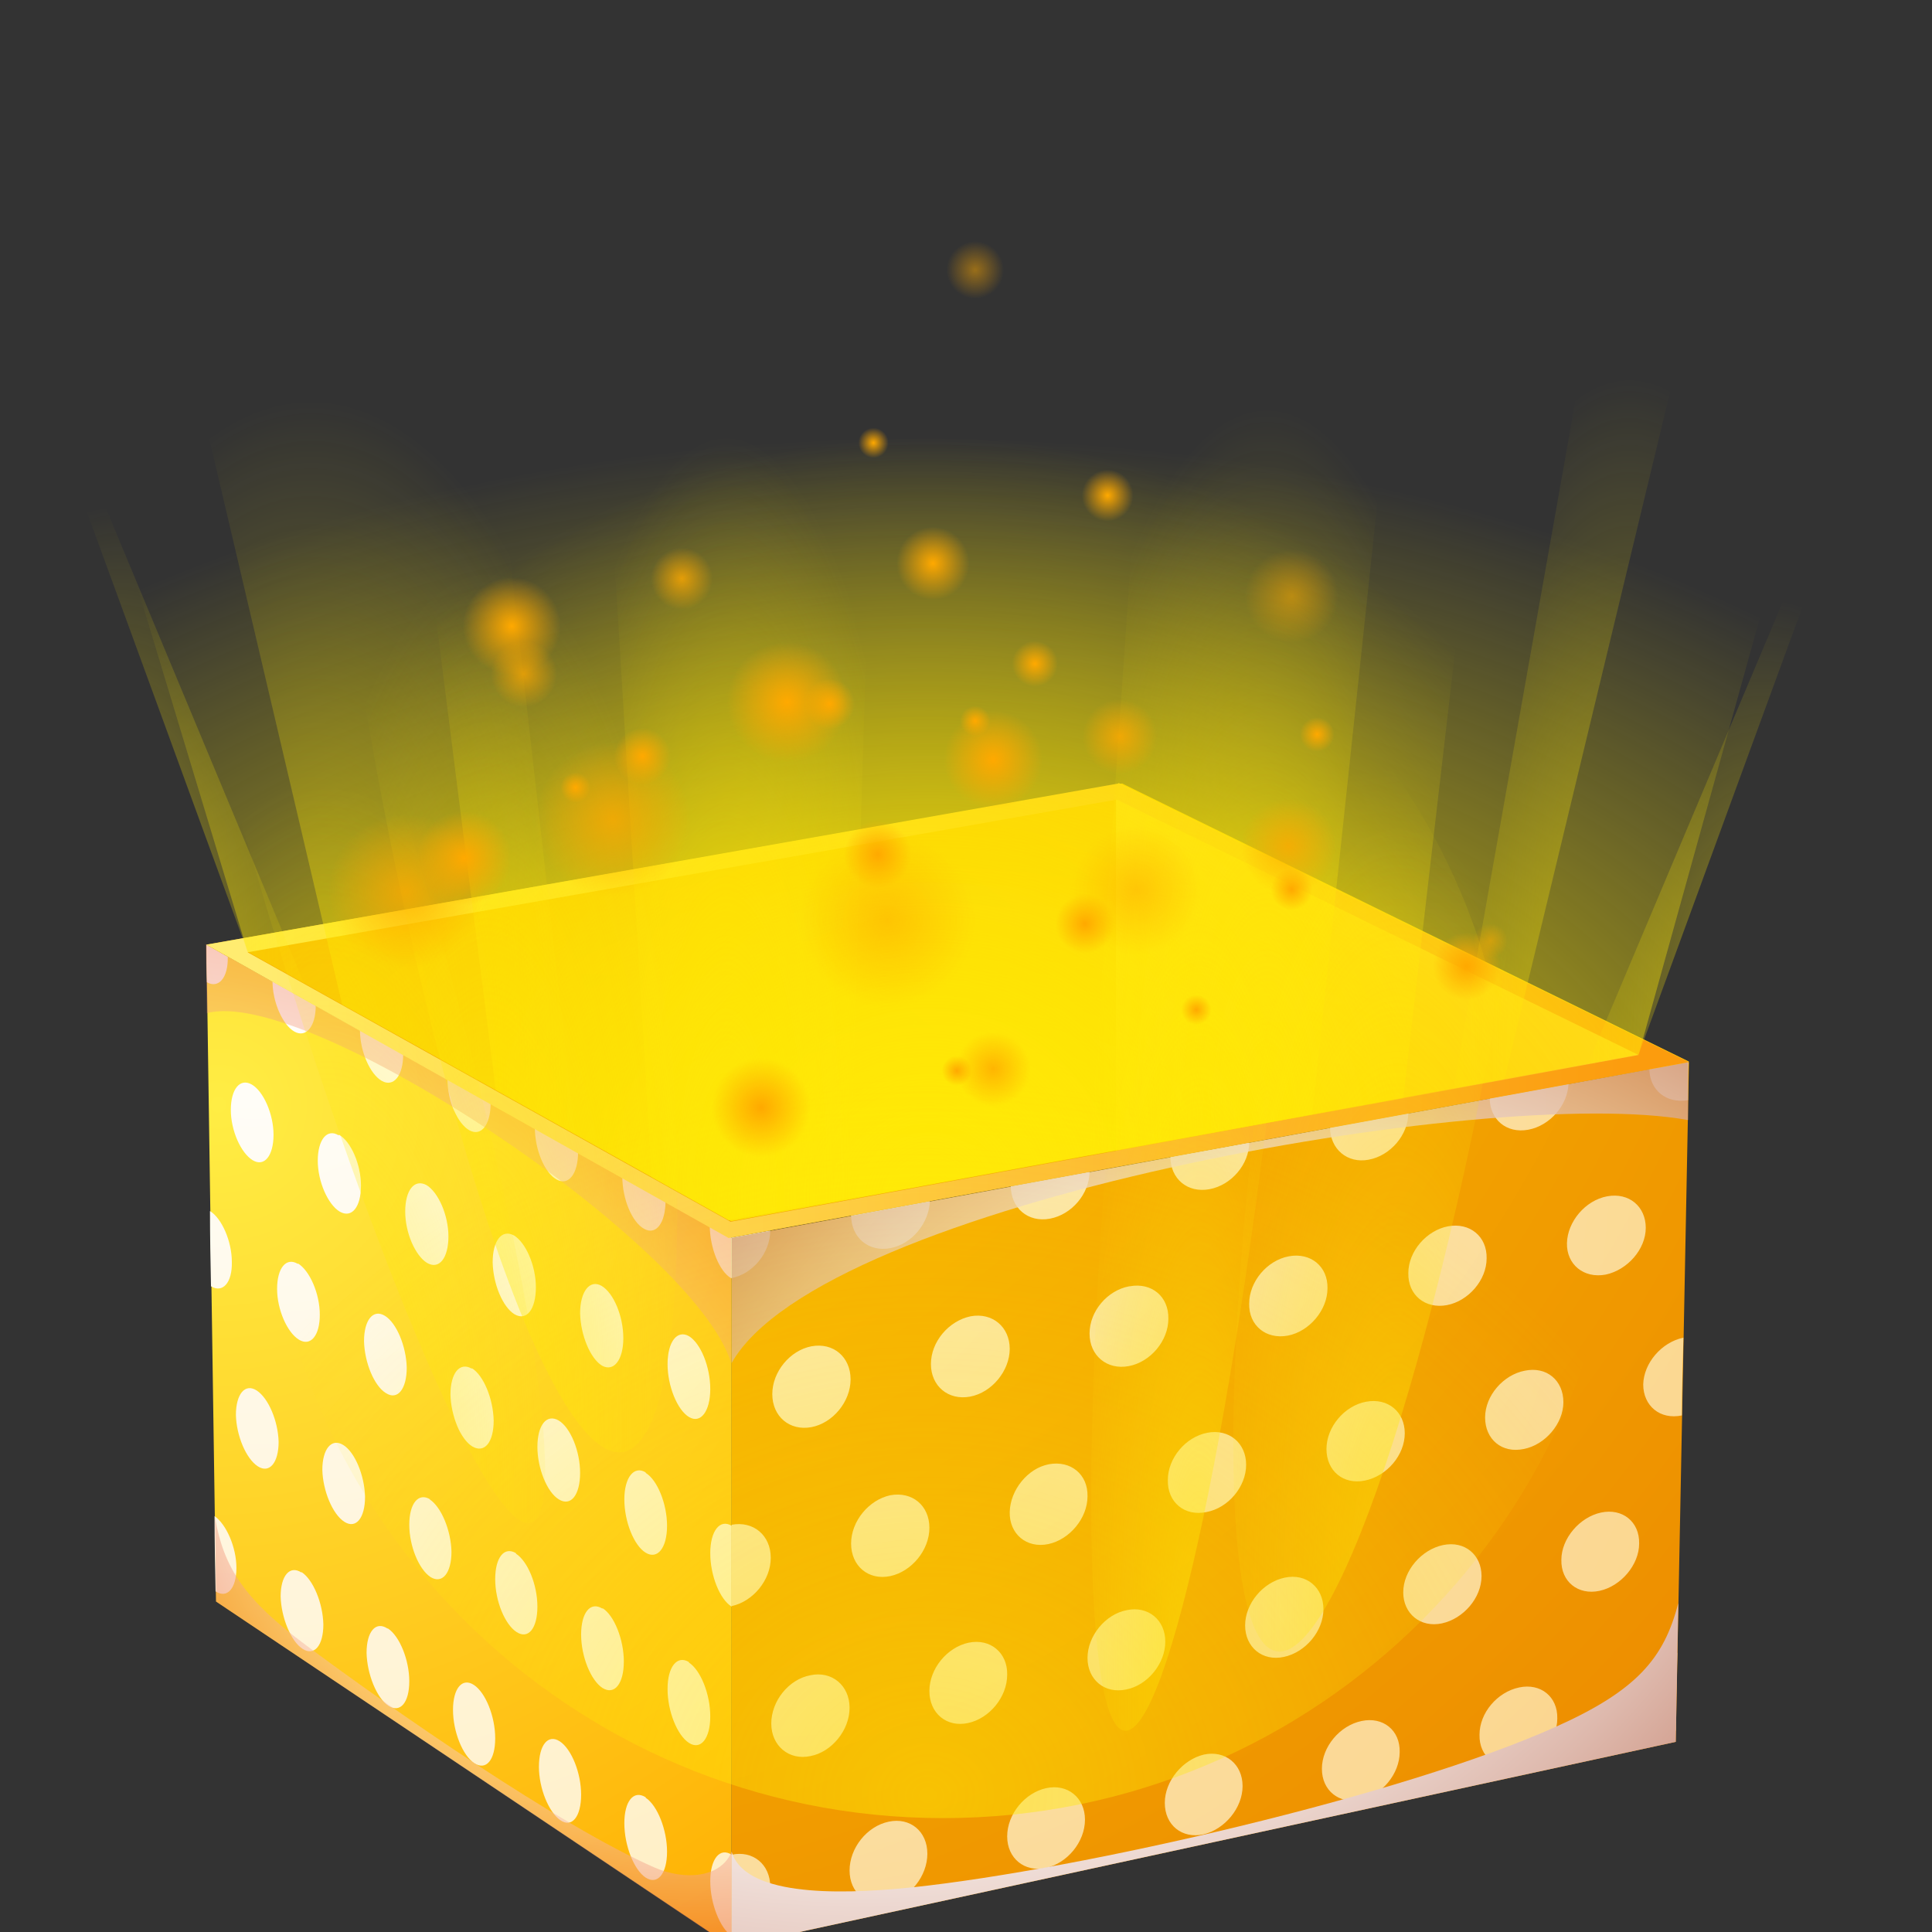 <svg width="38" height="38" viewBox="0 0 38 38" fill="none" xmlns="http://www.w3.org/2000/svg">
<rect x="0" y="0" width="38" height="38" fill="#333333" stroke="none"/>
<g clip-path="url(#clip0_432_3530)">
<g clip-path="url(#clip1_432_3530)">
<g opacity="0.5">
<path d="M27.212 29.925C31.356 24.418 30.25 16.593 24.743 12.449C19.235 8.305 11.411 9.41 7.267 14.918C3.123 20.425 4.228 28.249 9.736 32.394C15.243 36.538 23.067 35.433 27.212 29.925Z" fill="url(#paint0_radial_432_3530)" style="mix-blend-mode:screen"/>
</g>
<path fill-rule="evenodd" clip-rule="evenodd" d="M14.39 38.29V24.35L4.06 18.58L4.25 31.5L14.39 38.29Z" fill="url(#paint1_radial_432_3530)"/>
<path fill-rule="evenodd" clip-rule="evenodd" d="M14.39 24.35V38.29L32.96 34.26L33.22 20.89L14.39 24.35Z" fill="url(#paint2_radial_432_3530)"/>
<path fill-rule="evenodd" clip-rule="evenodd" d="M4.95 21.33C5.18 21.46 5.38 21.91 5.38 22.32C5.38 22.73 5.2 22.96 4.97 22.82C4.74 22.68 4.54 22.24 4.54 21.83C4.54 21.42 4.72 21.2 4.95 21.33ZM6.67 22.32C6.9 22.45 7.1 22.9 7.1 23.32C7.1 23.74 6.92 23.97 6.68 23.83C6.45 23.69 6.25 23.24 6.25 22.83C6.25 22.42 6.43 22.19 6.66 22.33L6.67 22.32ZM8.39 23.31C8.62 23.45 8.82 23.9 8.82 24.32C8.82 24.74 8.64 24.98 8.4 24.84C8.17 24.7 7.97 24.25 7.97 23.83C7.97 23.41 8.15 23.18 8.39 23.31ZM10.11 24.3C10.34 24.44 10.54 24.89 10.54 25.32C10.54 25.75 10.36 25.99 10.12 25.85C9.89 25.71 9.7 25.26 9.69 24.83C9.69 24.4 9.87 24.17 10.11 24.3ZM11.83 25.29C12.07 25.43 12.26 25.89 12.26 26.32C12.26 26.75 12.07 26.99 11.84 26.86C11.61 26.72 11.42 26.26 11.41 25.83C11.41 25.4 11.6 25.16 11.83 25.29ZM13.55 26.28C13.78 26.42 13.97 26.88 13.97 27.32C13.97 27.76 13.78 28.01 13.55 27.87C13.32 27.73 13.13 27.26 13.13 26.83C13.13 26.39 13.32 26.15 13.55 26.28ZM5.86 24.85C6.09 24.99 6.29 25.44 6.29 25.86C6.29 26.27 6.11 26.49 5.88 26.35C5.65 26.21 5.45 25.76 5.45 25.35C5.45 24.94 5.63 24.72 5.86 24.86V24.85ZM7.57 25.88C7.8 26.02 7.99 26.48 8 26.9C8 27.32 7.82 27.55 7.59 27.4C7.36 27.26 7.17 26.8 7.16 26.38C7.16 25.96 7.34 25.74 7.57 25.88ZM9.28 26.91C9.51 27.05 9.7 27.51 9.71 27.94C9.71 28.37 9.53 28.59 9.29 28.45C9.06 28.31 8.87 27.85 8.86 27.43C8.86 27.01 9.04 26.78 9.28 26.92V26.91ZM10.99 27.94C11.22 28.08 11.41 28.54 11.41 28.97C11.41 29.4 11.23 29.64 10.99 29.49C10.76 29.35 10.57 28.88 10.57 28.46C10.57 28.03 10.75 27.8 10.99 27.94ZM12.7 28.97C12.93 29.11 13.12 29.58 13.12 30.01C13.12 30.45 12.93 30.68 12.7 30.54C12.47 30.4 12.28 29.93 12.28 29.49C12.28 29.06 12.47 28.82 12.7 28.96V28.97ZM5.05 27.35C5.28 27.5 5.47 27.95 5.48 28.36C5.48 28.77 5.3 28.99 5.07 28.84C4.84 28.69 4.65 28.24 4.64 27.83C4.64 27.42 4.82 27.2 5.05 27.35ZM6.75 28.42C6.98 28.56 7.17 29.02 7.18 29.44C7.18 29.86 7 30.08 6.77 29.93C6.54 29.78 6.35 29.32 6.34 28.91C6.34 28.5 6.52 28.28 6.75 28.42ZM8.45 29.49C8.68 29.64 8.87 30.1 8.88 30.52C8.88 30.94 8.7 31.16 8.47 31.02C8.24 30.87 8.05 30.41 8.05 29.99C8.05 29.57 8.23 29.35 8.46 29.49H8.45ZM10.15 30.56C10.38 30.71 10.57 31.17 10.57 31.6C10.57 32.03 10.39 32.25 10.16 32.1C9.93 31.95 9.74 31.49 9.74 31.06C9.74 30.63 9.92 30.41 10.15 30.55V30.56ZM11.85 31.63C12.08 31.77 12.27 32.25 12.27 32.68C12.27 33.11 12.09 33.35 11.85 33.2C11.62 33.05 11.43 32.58 11.43 32.15C11.43 31.72 11.61 31.49 11.85 31.64V31.63ZM13.55 32.7C13.78 32.85 13.97 33.32 13.97 33.76C13.97 34.2 13.78 34.43 13.55 34.28C13.32 34.13 13.13 33.66 13.13 33.22C13.13 32.78 13.32 32.55 13.55 32.69V32.7ZM5.93 30.92C6.16 31.07 6.35 31.53 6.36 31.95C6.36 32.37 6.18 32.58 5.95 32.43C5.72 32.28 5.53 31.81 5.52 31.4C5.52 30.99 5.7 30.78 5.93 30.93V30.92ZM7.63 32.03C7.86 32.18 8.05 32.65 8.05 33.07C8.05 33.49 7.87 33.7 7.64 33.55C7.41 33.4 7.22 32.93 7.21 32.51C7.21 32.09 7.39 31.88 7.62 32.03H7.63ZM9.32 33.14C9.55 33.29 9.74 33.76 9.74 34.19C9.74 34.62 9.56 34.83 9.33 34.68C9.1 34.53 8.91 34.06 8.91 33.63C8.91 33.21 9.09 32.99 9.32 33.14ZM11.01 34.25C11.24 34.4 11.43 34.87 11.43 35.3C11.43 35.73 11.25 35.96 11.02 35.8C10.79 35.64 10.6 35.17 10.6 34.75C10.6 34.32 10.78 34.1 11.01 34.25ZM12.7 35.36C12.93 35.51 13.12 35.99 13.12 36.42C13.12 36.86 12.93 37.08 12.7 36.93C12.47 36.78 12.28 36.3 12.28 35.86C12.28 35.43 12.46 35.2 12.7 35.35V35.36ZM4.06 18.58C4.06 18.83 4.06 19.07 4.07 19.32C4.3 19.45 4.49 19.23 4.48 18.82C4.34 18.74 4.2 18.66 4.06 18.58ZM5.36 19.3C5.36 19.71 5.56 20.16 5.79 20.29C6.02 20.42 6.21 20.19 6.21 19.78C5.93 19.62 5.64 19.46 5.36 19.3ZM7.08 20.26C7.08 20.68 7.28 21.13 7.51 21.26C7.74 21.39 7.93 21.16 7.93 20.74C7.65 20.58 7.36 20.42 7.08 20.26ZM8.8 21.22C8.8 21.65 9 22.1 9.23 22.23C9.46 22.36 9.65 22.13 9.65 21.7C9.37 21.54 9.08 21.38 8.8 21.22ZM10.52 22.18C10.52 22.61 10.71 23.07 10.95 23.2C11.18 23.33 11.37 23.09 11.37 22.66C11.09 22.5 10.8 22.34 10.52 22.18ZM12.24 23.14C12.24 23.58 12.43 24.04 12.67 24.17C12.9 24.3 13.09 24.06 13.09 23.62C12.81 23.46 12.52 23.3 12.24 23.14ZM13.96 24.1C13.96 24.54 14.15 25.01 14.38 25.14V24.34C14.24 24.26 14.1 24.18 13.96 24.1ZM14.39 30.01C14.16 29.87 13.97 30.11 13.97 30.55C13.97 30.99 14.16 31.46 14.39 31.6C14.39 31.07 14.39 30.54 14.39 30V30.01ZM14.39 36.48C14.16 36.33 13.97 36.56 13.97 37C13.97 37.44 14.16 37.92 14.39 38.08C14.39 37.55 14.39 37.02 14.39 36.48ZM4.22 29.82C4.22 30.31 4.23 30.81 4.24 31.3C4.47 31.45 4.65 31.24 4.65 30.84C4.65 30.43 4.45 29.98 4.22 29.82ZM4.15 25.3C4.38 25.44 4.57 25.23 4.56 24.82C4.56 24.41 4.36 23.96 4.13 23.82C4.13 24.31 4.14 24.81 4.15 25.3Z" fill="url(#paint3_radial_432_3530)"/>
<path opacity="0.75" fill-rule="evenodd" clip-rule="evenodd" d="M15.96 26.48C16.39 26.4 16.73 26.69 16.73 27.13C16.73 27.57 16.38 27.99 15.96 28.07C15.53 28.15 15.19 27.86 15.19 27.42C15.19 26.98 15.54 26.56 15.96 26.48ZM19.09 25.89C19.52 25.81 19.86 26.1 19.86 26.53C19.86 26.96 19.51 27.39 19.08 27.47C18.65 27.55 18.31 27.26 18.31 26.83C18.31 26.39 18.66 25.98 19.09 25.89ZM22.22 25.3C22.65 25.22 22.99 25.5 22.98 25.94C22.98 26.37 22.63 26.79 22.2 26.87C21.77 26.95 21.43 26.66 21.43 26.23C21.43 25.79 21.78 25.38 22.21 25.3H22.22ZM25.35 24.71C25.78 24.63 26.12 24.91 26.11 25.34C26.11 25.77 25.75 26.19 25.33 26.27C24.9 26.35 24.56 26.07 24.57 25.64C24.57 25.21 24.92 24.79 25.35 24.71ZM28.48 24.12C28.91 24.04 29.25 24.32 29.24 24.75C29.24 25.18 28.88 25.59 28.46 25.67C28.03 25.75 27.69 25.47 27.7 25.04C27.7 24.61 28.06 24.2 28.48 24.12ZM31.61 23.53C32.04 23.45 32.37 23.73 32.37 24.15C32.37 24.57 32.01 24.98 31.58 25.07C31.15 25.15 30.81 24.87 30.82 24.45C30.83 24.03 31.18 23.61 31.61 23.53ZM17.51 29.41C17.94 29.33 18.28 29.61 18.28 30.05C18.28 30.49 17.93 30.91 17.51 31C17.08 31.09 16.74 30.8 16.74 30.36C16.74 29.92 17.09 29.5 17.51 29.41ZM20.63 28.8C21.06 28.72 21.4 29 21.39 29.43C21.39 29.86 21.04 30.28 20.62 30.37C20.19 30.46 19.85 30.17 19.86 29.74C19.87 29.31 20.21 28.88 20.63 28.8ZM23.75 28.18C24.17 28.1 24.51 28.38 24.51 28.81C24.51 29.24 24.16 29.66 23.73 29.74C23.3 29.83 22.96 29.55 22.97 29.11C22.97 28.68 23.32 28.26 23.75 28.18ZM26.87 27.57C27.3 27.49 27.63 27.77 27.63 28.19C27.63 28.62 27.28 29.03 26.85 29.12C26.42 29.21 26.09 28.93 26.09 28.5C26.09 28.07 26.44 27.65 26.87 27.57ZM29.99 26.96C30.42 26.87 30.75 27.15 30.75 27.58C30.75 28 30.39 28.42 29.97 28.5C29.54 28.59 29.21 28.31 29.21 27.88C29.21 27.45 29.57 27.04 29.99 26.96ZM15.94 32.95C16.36 32.86 16.71 33.15 16.71 33.59C16.71 34.03 16.36 34.46 15.94 34.54C15.52 34.63 15.17 34.34 15.17 33.9C15.17 33.46 15.51 33.03 15.94 32.95ZM19.05 32.31C19.48 32.22 19.82 32.51 19.81 32.94C19.81 33.38 19.46 33.8 19.04 33.89C18.62 33.98 18.28 33.7 18.28 33.26C18.28 32.82 18.63 32.4 19.05 32.31ZM22.16 31.67C22.58 31.58 22.92 31.86 22.92 32.29C22.92 32.72 22.57 33.15 22.15 33.23C21.73 33.32 21.39 33.04 21.39 32.61C21.39 32.18 21.74 31.75 22.16 31.67ZM25.27 31.03C25.69 30.94 26.03 31.22 26.03 31.65C26.03 32.08 25.68 32.5 25.25 32.59C24.83 32.68 24.49 32.4 24.49 31.97C24.49 31.54 24.84 31.12 25.27 31.03ZM28.38 30.39C28.81 30.3 29.14 30.58 29.14 31C29.14 31.43 28.78 31.84 28.36 31.93C27.94 32.02 27.6 31.74 27.6 31.32C27.6 30.89 27.96 30.48 28.38 30.39ZM31.49 29.75C31.91 29.66 32.25 29.93 32.24 30.36C32.24 30.78 31.88 31.2 31.46 31.29C31.04 31.38 30.7 31.11 30.71 30.68C30.71 30.26 31.07 29.84 31.49 29.75ZM17.48 35.83C17.9 35.74 18.24 36.02 18.24 36.46C18.24 36.9 17.9 37.33 17.47 37.42C17.05 37.51 16.71 37.23 16.71 36.79C16.71 36.35 17.05 35.92 17.48 35.83ZM20.58 35.17C21 35.08 21.34 35.36 21.34 35.79C21.34 36.23 20.99 36.65 20.57 36.74C20.15 36.83 19.81 36.55 19.81 36.12C19.81 35.68 20.16 35.26 20.58 35.17ZM23.68 34.51C24.1 34.42 24.44 34.7 24.44 35.13C24.44 35.56 24.09 35.98 23.67 36.08C23.25 36.17 22.91 35.9 22.91 35.46C22.91 35.03 23.26 34.61 23.68 34.51ZM26.78 33.85C27.2 33.76 27.54 34.03 27.53 34.46C27.53 34.89 27.18 35.31 26.76 35.4C26.34 35.49 26 35.22 26 34.79C26 34.36 26.35 33.94 26.78 33.85ZM29.88 33.19C30.3 33.1 30.64 33.37 30.63 33.8C30.63 34.22 30.28 34.64 29.85 34.73C29.43 34.82 29.09 34.55 29.1 34.12C29.1 33.69 29.45 33.28 29.88 33.19ZM14.38 24.34V25.14C14.81 25.06 15.15 24.64 15.15 24.2C14.89 24.25 14.63 24.29 14.38 24.34ZM16.74 23.9C16.74 24.34 17.08 24.63 17.51 24.55C17.94 24.47 18.28 24.05 18.29 23.61C17.77 23.71 17.26 23.8 16.74 23.89V23.9ZM19.88 23.32C19.88 23.76 20.22 24.05 20.65 23.97C21.08 23.89 21.43 23.48 21.43 23.04C20.91 23.14 20.4 23.23 19.88 23.32ZM23.02 22.75C23.02 23.19 23.36 23.47 23.79 23.39C24.22 23.31 24.57 22.9 24.57 22.47C24.05 22.57 23.54 22.66 23.02 22.75ZM26.16 22.17C26.16 22.6 26.5 22.89 26.92 22.81C27.35 22.73 27.7 22.32 27.7 21.89C27.18 21.98 26.67 22.08 26.15 22.17H26.16ZM29.3 21.59C29.3 22.02 29.63 22.3 30.06 22.22C30.49 22.14 30.84 21.73 30.85 21.31C30.33 21.4 29.82 21.5 29.3 21.59ZM32.44 21.01C32.44 21.44 32.77 21.71 33.2 21.64C33.2 21.39 33.2 21.13 33.21 20.87C32.95 20.92 32.69 20.96 32.44 21.01ZM33.11 26.31C32.68 26.4 32.33 26.81 32.32 27.23C32.32 27.65 32.65 27.93 33.08 27.84C33.08 27.33 33.1 26.82 33.11 26.31ZM32.99 32.51C32.56 32.6 32.22 33.02 32.21 33.44C32.21 33.86 32.54 34.13 32.96 34.04C32.96 33.53 32.98 33.02 32.99 32.51ZM14.39 36.47V38.07C14.81 37.98 15.15 37.55 15.15 37.11C15.15 36.67 14.81 36.39 14.39 36.48V36.47ZM14.39 31.59C14.81 31.5 15.16 31.08 15.16 30.64C15.16 30.2 14.82 29.91 14.39 29.99V31.59Z" fill="url(#paint4_radial_432_3530)"/>
<path style="mix-blend-mode:multiply" opacity="0.4" fill-rule="evenodd" clip-rule="evenodd" d="M4.07 19.93L4.05 18.57L14.38 24.34V26.81C13.68 24.47 6.04 19.37 4.06 19.93H4.07Z" fill="url(#paint5_radial_432_3530)"/>
<path style="mix-blend-mode:multiply" opacity="0.75" fill-rule="evenodd" clip-rule="evenodd" d="M14.39 26.81C16.16 23.65 29.32 21.32 33.2 22.03V20.89L14.39 24.35V26.81Z" fill="url(#paint6_radial_432_3530)"/>
<path style="mix-blend-mode:multiply" opacity="0.5" fill-rule="evenodd" clip-rule="evenodd" d="M6.02 32.36C4.82 31.47 4.4 30.84 4.23 29.85L4.25 31.5L14.39 38.3V36.42C14.18 36.94 13.46 36.99 12.87 36.73C11.02 35.92 7.68 33.6 6.02 32.36Z" fill="url(#paint7_radial_432_3530)"/>
<path style="mix-blend-mode:multiply" fill-rule="evenodd" clip-rule="evenodd" d="M14.39 36.41V38.29L32.96 34.26L33.01 31.53C32.73 32.62 32.19 33.25 30.61 33.96C27.59 35.32 21.25 36.77 17.96 37.12C16.33 37.29 14.64 37.26 14.39 36.42V36.41Z" fill="url(#paint8_radial_432_3530)"/>
<path fill-rule="evenodd" clip-rule="evenodd" d="M14.39 24.34L33.22 20.88L22.07 15.41L4.06 18.58L14.39 24.34Z" fill="url(#paint9_radial_432_3530)"/>
<path fill-rule="evenodd" clip-rule="evenodd" d="M21.95 22.94L33.22 20.89L22 15.4L21.95 15.72V22.94Z" fill="url(#paint10_radial_432_3530)"/>
<path d="M21.95 15.72L32.23 20.75L14.37 24.03L4.87 18.73L21.95 15.73V15.72ZM22 15.41L4.06 18.58L14.33 24.35L33.22 20.89L22 15.41Z" fill="url(#paint11_linear_432_3530)"/>
<path fill-rule="evenodd" clip-rule="evenodd" d="M39.1 -4H-2L4.87 18.72L14.38 24.02L32.23 20.74L39.1 -4Z" fill="url(#paint12_radial_432_3530)" style="mix-blend-mode:screen"/>
<path fill-rule="evenodd" clip-rule="evenodd" d="M30.57 -4H6.53L9.75 21.44L14.33 24L27.6 21.6L30.57 -4Z" fill="url(#paint13_radial_432_3530)" style="mix-blend-mode:screen"/>
<g opacity="0.5">
<path d="M18.55 35.76C25.918 35.76 31.89 29.788 31.89 22.42C31.89 15.053 25.918 9.08 18.55 9.08C11.182 9.08 5.21 15.053 5.21 22.42C5.21 29.788 11.182 35.76 18.55 35.76Z" fill="url(#paint14_radial_432_3530)" style="mix-blend-mode:screen"/>
</g>
<g opacity="0.5">
<path fill-rule="evenodd" clip-rule="evenodd" d="M8.34 -4H1.15L6.73 19.76L11.31 22.3L8.34 -4Z" fill="url(#paint15_radial_432_3530)" style="mix-blend-mode:screen"/>
</g>
<g opacity="0.5">
<path fill-rule="evenodd" clip-rule="evenodd" d="M23.28 -4H28.57L25.81 21.92L21.43 22.73L23.28 -4Z" fill="url(#paint16_radial_432_3530)" style="mix-blend-mode:screen"/>
</g>
<g opacity="0.5">
<path fill-rule="evenodd" clip-rule="evenodd" d="M17.54 -4H11.18L12.82 23.16L14.33 24L16.71 23.57L17.54 -4Z" fill="url(#paint17_radial_432_3530)" style="mix-blend-mode:screen"/>
</g>
<g opacity="0.5">
<path fill-rule="evenodd" clip-rule="evenodd" d="M35.67 -4H33.09L28.59 21.41L29.59 21.23L35.67 -4Z" fill="url(#paint18_radial_432_3530)" style="mix-blend-mode:screen"/>
</g>
<g opacity="0.5">
<path fill-rule="evenodd" clip-rule="evenodd" d="M38.25 4.29L31.23 20.93L32.23 20.74L38.25 4.29Z" fill="url(#paint19_radial_432_3530)" style="mix-blend-mode:screen"/>
</g>
<g opacity="0.5">
<path fill-rule="evenodd" clip-rule="evenodd" d="M-1.14 2.27L5.98 19.34L4.87 18.72L-1.14 2.27Z" fill="url(#paint20_radial_432_3530)" style="mix-blend-mode:screen"/>
</g>
<g opacity="0.5">
<path fill-rule="evenodd" clip-rule="evenodd" d="M12.25 12.42C13.68 21.1 13.68 28.33 12.25 28.56C10.82 28.79 8.51 21.95 7.08 13.27C5.65 4.59 5.65 -2.64 7.08 -2.87C8.51 -3.1 10.82 3.74 12.25 12.42Z" fill="url(#paint21_radial_432_3530)" style="mix-blend-mode:screen"/>
</g>
<g opacity="0.5">
<path fill-rule="evenodd" clip-rule="evenodd" d="M29.77 17.99C31.12 9.79 31.22 2.97 30 2.77C28.78 2.57 26.69 9.06 25.34 17.26C23.99 25.46 23.89 32.28 25.11 32.48C26.33 32.68 28.42 26.19 29.77 17.99Z" fill="url(#paint22_radial_432_3530)" style="mix-blend-mode:screen"/>
</g>
<g opacity="0.5">
<path fill-rule="evenodd" clip-rule="evenodd" d="M8.04 16.25C10.2 23.57 11.27 29.7 10.44 29.95C9.61 30.19 7.19 24.46 5.03 17.14C2.87 9.82 1.8 3.69 2.63 3.44C3.46 3.2 5.88 8.93 8.04 16.25Z" fill="url(#paint23_radial_432_3530)" style="mix-blend-mode:screen"/>
</g>
<g opacity="0.5">
<path fill-rule="evenodd" clip-rule="evenodd" d="M25.2 19.5C24.36 27.62 22.98 34.13 22.12 34.04C21.26 33.95 21.24 27.3 22.08 19.18C22.92 11.06 24.3 4.55 25.16 4.64C26.02 4.73 26.04 11.38 25.2 19.5Z" fill="url(#paint24_radial_432_3530)" style="mix-blend-mode:screen"/>
</g>
<path fill-rule="evenodd" clip-rule="evenodd" d="M15.5 22.6C15.05 22.9 14.44 22.77 14.15 22.32C13.86 21.87 13.98 21.26 14.43 20.97C14.88 20.67 15.49 20.8 15.78 21.25C16.08 21.7 15.95 22.31 15.5 22.6Z" fill="url(#paint25_radial_432_3530)" style="mix-blend-mode:screen"/>
<g opacity="0.8">
<path fill-rule="evenodd" clip-rule="evenodd" d="M19.94 21.64C19.6 21.86 19.14 21.77 18.92 21.43C18.7 21.09 18.79 20.63 19.13 20.41C19.47 20.19 19.93 20.28 20.15 20.62C20.37 20.96 20.28 21.42 19.94 21.64Z" fill="url(#paint26_radial_432_3530)" style="mix-blend-mode:screen"/>
</g>
<g opacity="0.8">
<path fill-rule="evenodd" clip-rule="evenodd" d="M13.74 11.89C13.46 12.07 13.08 12 12.9 11.71C12.72 11.43 12.79 11.05 13.08 10.87C13.36 10.69 13.74 10.76 13.92 11.05C14.1 11.33 14.03 11.71 13.74 11.89Z" fill="url(#paint27_radial_432_3530)" style="mix-blend-mode:screen"/>
</g>
<g opacity="0.8">
<path fill-rule="evenodd" clip-rule="evenodd" d="M22.43 15.1C22.09 15.32 21.63 15.23 21.41 14.89C21.19 14.55 21.28 14.09 21.62 13.87C21.96 13.65 22.42 13.74 22.64 14.08C22.86 14.42 22.77 14.88 22.43 15.1Z" fill="url(#paint28_radial_432_3530)" style="mix-blend-mode:screen"/>
</g>
<path fill-rule="evenodd" clip-rule="evenodd" d="M18.74 11.68C18.41 11.9 17.97 11.8 17.75 11.47C17.53 11.14 17.63 10.7 17.96 10.48C18.29 10.26 18.73 10.36 18.95 10.69C19.17 11.02 19.07 11.46 18.74 11.68Z" fill="url(#paint29_radial_432_3530)" style="mix-blend-mode:screen"/>
<g opacity="0.5">
<path fill-rule="evenodd" clip-rule="evenodd" d="M18.4 19.54C17.6 20.06 16.53 19.84 16.01 19.04C15.49 18.24 15.71 17.17 16.51 16.65C17.31 16.13 18.38 16.35 18.9 17.15C19.42 17.95 19.2 19.02 18.4 19.54Z" fill="url(#paint30_radial_432_3530)" style="mix-blend-mode:screen"/>
</g>
<g opacity="0.5">
<path fill-rule="evenodd" clip-rule="evenodd" d="M23.04 18.57C22.45 18.96 21.66 18.79 21.28 18.2C20.89 17.61 21.06 16.82 21.65 16.44C22.24 16.06 23.03 16.22 23.41 16.81C23.8 17.4 23.63 18.19 23.04 18.57Z" fill="url(#paint31_radial_432_3530)" style="mix-blend-mode:screen"/>
</g>
<g opacity="0.5">
<path fill-rule="evenodd" clip-rule="evenodd" d="M25.91 12.49C25.49 12.77 24.92 12.65 24.64 12.23C24.36 11.81 24.48 11.24 24.9 10.96C25.32 10.68 25.89 10.8 26.17 11.22C26.45 11.64 26.33 12.21 25.91 12.49Z" fill="url(#paint32_radial_432_3530)" style="mix-blend-mode:screen"/>
</g>
<g opacity="0.75">
<path fill-rule="evenodd" clip-rule="evenodd" d="M8.81 18.81C8.11 19.27 7.16 19.07 6.7 18.37C6.24 17.67 6.44 16.72 7.14 16.26C7.84 15.8 8.79 16 9.25 16.7C9.71 17.4 9.51 18.35 8.81 18.81Z" fill="url(#paint33_radial_432_3530)" style="mix-blend-mode:screen"/>
</g>
<g opacity="0.75">
<path fill-rule="evenodd" clip-rule="evenodd" d="M24.83 15.86C25.27 15.57 25.85 15.7 26.13 16.13C26.42 16.57 26.29 17.15 25.86 17.43C25.42 17.72 24.84 17.59 24.56 17.16C24.27 16.72 24.4 16.14 24.83 15.86Z" fill="url(#paint34_radial_432_3530)" style="mix-blend-mode:screen"/>
</g>
<path fill-rule="evenodd" clip-rule="evenodd" d="M17.63 17.36C17.32 17.56 16.91 17.48 16.71 17.17C16.51 16.86 16.59 16.45 16.9 16.25C17.21 16.05 17.62 16.13 17.82 16.44C18.02 16.75 17.94 17.16 17.63 17.36Z" fill="url(#paint35_radial_432_3530)" style="mix-blend-mode:screen"/>
<path fill-rule="evenodd" clip-rule="evenodd" d="M20.07 15.76C19.62 16.05 19.02 15.93 18.72 15.48C18.43 15.03 18.55 14.43 19 14.13C19.45 13.84 20.05 13.96 20.35 14.41C20.64 14.86 20.52 15.46 20.07 15.76Z" fill="url(#paint36_radial_432_3530)" style="mix-blend-mode:screen"/>
<path fill-rule="evenodd" clip-rule="evenodd" d="M29.21 19.56C28.9 19.76 28.49 19.68 28.29 19.37C28.09 19.06 28.17 18.65 28.48 18.45C28.79 18.25 29.2 18.33 29.4 18.64C29.6 18.95 29.52 19.36 29.21 19.56Z" fill="url(#paint37_radial_432_3530)" style="mix-blend-mode:screen"/>
<path fill-rule="evenodd" clip-rule="evenodd" d="M16.13 14.8C15.58 15.16 14.85 15.01 14.49 14.46C14.13 13.91 14.28 13.18 14.83 12.82C15.38 12.46 16.11 12.61 16.47 13.16C16.83 13.71 16.68 14.44 16.13 14.8Z" fill="url(#paint38_radial_432_3530)" style="mix-blend-mode:screen"/>
<path fill-rule="evenodd" clip-rule="evenodd" d="M18.98 21.31C18.84 21.4 18.66 21.36 18.57 21.22C18.48 21.08 18.52 20.9 18.66 20.81C18.8 20.72 18.98 20.76 19.07 20.9C19.16 21.04 19.12 21.22 18.98 21.31Z" fill="url(#paint39_radial_432_3530)" style="mix-blend-mode:screen"/>
<path fill-rule="evenodd" clip-rule="evenodd" d="M23.69 20.11C23.55 20.2 23.37 20.16 23.28 20.02C23.19 19.88 23.23 19.7 23.37 19.61C23.51 19.52 23.69 19.56 23.78 19.7C23.87 19.84 23.83 20.02 23.69 20.11Z" fill="url(#paint40_radial_432_3530)" style="mix-blend-mode:screen"/>
<path fill-rule="evenodd" clip-rule="evenodd" d="M25.18 17.15C25.37 17.02 25.63 17.08 25.75 17.27C25.87 17.46 25.82 17.72 25.63 17.84C25.44 17.96 25.18 17.91 25.06 17.72C24.94 17.53 24.99 17.27 25.18 17.15Z" fill="url(#paint41_radial_432_3530)" style="mix-blend-mode:screen"/>
<path fill-rule="evenodd" clip-rule="evenodd" d="M19.34 14.43C19.2 14.52 19.02 14.48 18.93 14.34C18.84 14.2 18.88 14.02 19.02 13.93C19.16 13.84 19.34 13.88 19.43 14.02C19.52 14.16 19.48 14.34 19.34 14.43Z" fill="url(#paint42_radial_432_3530)" style="mix-blend-mode:screen"/>
<path fill-rule="evenodd" clip-rule="evenodd" d="M17.02 8.46C17.16 8.37 17.34 8.41 17.43 8.55C17.52 8.69 17.48 8.87 17.34 8.96C17.2 9.05 17.02 9.01 16.93 8.87C16.84 8.73 16.88 8.55 17.02 8.46Z" fill="url(#paint43_radial_432_3530)" style="mix-blend-mode:screen"/>
<path fill-rule="evenodd" clip-rule="evenodd" d="M11.48 15.74C11.34 15.83 11.16 15.79 11.07 15.65C10.98 15.51 11.02 15.33 11.16 15.24C11.3 15.15 11.48 15.19 11.57 15.33C11.66 15.47 11.62 15.65 11.48 15.74Z" fill="url(#paint44_radial_432_3530)" style="mix-blend-mode:screen"/>
<g opacity="0.5">
<path fill-rule="evenodd" clip-rule="evenodd" d="M19.49 5.78C19.23 5.95 18.88 5.88 18.71 5.62C18.54 5.36 18.61 5.01 18.87 4.84C19.13 4.67 19.48 4.74 19.65 5C19.82 5.26 19.75 5.61 19.49 5.78Z" fill="url(#paint45_radial_432_3530)" style="mix-blend-mode:screen"/>
</g>
<path style="mix-blend-mode:screen" fill-rule="evenodd" clip-rule="evenodd" d="M10.59 13.12C10.15 13.41 9.55 13.29 9.26 12.84C8.97 12.39 9.09 11.8 9.54 11.51C9.98 11.22 10.58 11.34 10.87 11.79C11.16 12.23 11.04 12.83 10.59 13.12Z" fill="url(#paint46_radial_432_3530)"/>
<path style="mix-blend-mode:screen" opacity="0.75" fill-rule="evenodd" clip-rule="evenodd" d="M10.66 13.8C10.36 14 9.96 13.91 9.76 13.61C9.56 13.31 9.65 12.91 9.95 12.71C10.25 12.51 10.65 12.6 10.85 12.9C11.05 13.2 10.96 13.6 10.66 13.8Z" fill="url(#paint47_radial_432_3530)"/>
<path style="mix-blend-mode:screen" fill-rule="evenodd" clip-rule="evenodd" d="M22.06 10.17C21.83 10.32 21.51 10.26 21.36 10.02C21.21 9.79 21.27 9.47 21.51 9.32C21.74 9.17 22.06 9.23 22.21 9.47C22.36 9.71 22.3 10.02 22.06 10.17Z" fill="url(#paint48_radial_432_3530)"/>
<path style="mix-blend-mode:screen" fill-rule="evenodd" clip-rule="evenodd" d="M26.09 14.73C25.93 14.83 25.72 14.79 25.62 14.63C25.52 14.47 25.56 14.26 25.72 14.16C25.88 14.06 26.09 14.1 26.19 14.26C26.29 14.42 26.25 14.63 26.09 14.73Z" fill="url(#paint49_radial_432_3530)"/>
<path style="mix-blend-mode:screen" fill-rule="evenodd" clip-rule="evenodd" d="M9.64 17.66C9.21 17.94 8.64 17.82 8.35 17.39C8.07 16.96 8.19 16.39 8.62 16.1C9.05 15.82 9.63 15.94 9.91 16.37C10.19 16.8 10.07 17.38 9.64 17.66Z" fill="url(#paint50_radial_432_3530)"/>
<path style="mix-blend-mode:screen" fill-rule="evenodd" clip-rule="evenodd" d="M16.59 14.26C16.36 14.41 16.05 14.35 15.9 14.12C15.75 13.89 15.81 13.58 16.04 13.43C16.27 13.28 16.58 13.34 16.73 13.57C16.88 13.8 16.82 14.11 16.59 14.26Z" fill="url(#paint51_radial_432_3530)"/>
<path style="mix-blend-mode:screen" fill-rule="evenodd" clip-rule="evenodd" d="M21.66 18.66C21.39 18.84 21.02 18.76 20.85 18.49C20.68 18.22 20.75 17.85 21.02 17.68C21.29 17.5 21.66 17.58 21.83 17.85C22 18.12 21.93 18.49 21.66 18.66Z" fill="url(#paint52_radial_432_3530)"/>
<path style="mix-blend-mode:screen" fill-rule="evenodd" clip-rule="evenodd" d="M20.6 13.43C20.39 13.57 20.11 13.51 19.98 13.3C19.84 13.09 19.9 12.81 20.11 12.68C20.32 12.54 20.6 12.6 20.73 12.81C20.87 13.02 20.81 13.3 20.6 13.43Z" fill="url(#paint53_radial_432_3530)"/>
<path style="mix-blend-mode:screen" opacity="0.5" fill-rule="evenodd" clip-rule="evenodd" d="M29.5 18.79C29.34 18.89 29.13 18.85 29.03 18.69C28.93 18.53 28.97 18.32 29.13 18.22C29.29 18.12 29.5 18.16 29.6 18.32C29.7 18.48 29.66 18.69 29.5 18.79Z" fill="url(#paint54_radial_432_3530)"/>
<path style="mix-blend-mode:screen" opacity="0.75" fill-rule="evenodd" clip-rule="evenodd" d="M12.89 17.39C12.19 17.85 11.24 17.65 10.78 16.95C10.32 16.25 10.52 15.3 11.22 14.84C11.92 14.38 12.87 14.58 13.33 15.28C13.79 15.98 13.59 16.93 12.89 17.39Z" fill="url(#paint55_radial_432_3530)"/>
<path style="mix-blend-mode:screen" fill-rule="evenodd" clip-rule="evenodd" d="M12.94 15.34C12.68 15.51 12.34 15.44 12.17 15.18C12 14.92 12.07 14.58 12.33 14.41C12.59 14.24 12.93 14.31 13.1 14.57C13.27 14.83 13.2 15.17 12.94 15.34Z" fill="url(#paint56_radial_432_3530)"/>
</g>
</g>
<defs>
<radialGradient id="paint0_radial_432_3530" cx="0" cy="0" r="1" gradientUnits="userSpaceOnUse" gradientTransform="translate(26.687 29.881) rotate(-53.04) scale(28.5 24.47)">
<stop stop-color="#FFE906"/>
<stop offset="0.542" stop-color="#FFE906" stop-opacity="0"/>
</radialGradient>
<radialGradient id="paint1_radial_432_3530" cx="0" cy="0" r="1" gradientUnits="userSpaceOnUse" gradientTransform="translate(4.29 21.72) scale(19.95 19.95)">
<stop stop-color="#FFED44"/>
<stop offset="1" stop-color="#FFAE00"/>
</radialGradient>
<radialGradient id="paint2_radial_432_3530" cx="0" cy="0" r="1" gradientUnits="userSpaceOnUse" gradientTransform="translate(8.38 10.84) scale(33.2)">
<stop stop-color="#FFCC00"/>
<stop offset="1" stop-color="#ED8E00"/>
</radialGradient>
<radialGradient id="paint3_radial_432_3530" cx="0" cy="0" r="1" gradientUnits="userSpaceOnUse" gradientTransform="translate(4.98 18.82) scale(24.27 24.27)">
<stop stop-color="white"/>
<stop offset="1" stop-color="#FFECBA"/>
</radialGradient>
<radialGradient id="paint4_radial_432_3530" cx="0" cy="0" r="1" gradientUnits="userSpaceOnUse" gradientTransform="translate(15.03 22.68) scale(21.07 21.07)">
<stop stop-color="white"/>
<stop offset="1" stop-color="#FFECBA"/>
</radialGradient>
<radialGradient id="paint5_radial_432_3530" cx="0" cy="0" r="1" gradientUnits="userSpaceOnUse" gradientTransform="translate(1.69 35.34) scale(18.85)">
<stop offset="0.54" stop-color="white"/>
<stop offset="0.58" stop-color="#FEF7F4"/>
<stop offset="0.66" stop-color="#FBE1D9"/>
<stop offset="0.75" stop-color="#F7BFAD"/>
<stop offset="0.86" stop-color="#F18F6F"/>
<stop offset="0.99" stop-color="#E95322"/>
<stop offset="1" stop-color="#E94E1B"/>
</radialGradient>
<radialGradient id="paint6_radial_432_3530" cx="0" cy="0" r="1" gradientUnits="userSpaceOnUse" gradientTransform="translate(25.87 34.09) scale(16.13 16.13)">
<stop offset="0.54" stop-color="white"/>
<stop offset="0.6" stop-color="#FAF6F4"/>
<stop offset="0.7" stop-color="#F0DFD9"/>
<stop offset="0.83" stop-color="#DEB9AD"/>
<stop offset="0.98" stop-color="#C68570"/>
<stop offset="1" stop-color="#C4806A"/>
</radialGradient>
<radialGradient id="paint7_radial_432_3530" cx="0" cy="0" r="1" gradientUnits="userSpaceOnUse" gradientTransform="translate(13.55 27.07) scale(11.94 11.94)">
<stop offset="0.54" stop-color="white"/>
<stop offset="0.58" stop-color="#FEF7F4"/>
<stop offset="0.66" stop-color="#FBE1D9"/>
<stop offset="0.75" stop-color="#F7BFAD"/>
<stop offset="0.86" stop-color="#F18F6F"/>
<stop offset="0.99" stop-color="#E95322"/>
<stop offset="1" stop-color="#E94E1B"/>
</radialGradient>
<radialGradient id="paint8_radial_432_3530" cx="0" cy="0" r="1" gradientUnits="userSpaceOnUse" gradientTransform="translate(16.88 19.87) scale(24.31 24.31)">
<stop offset="0.54" stop-color="white"/>
<stop offset="0.6" stop-color="#FAF6F4"/>
<stop offset="0.7" stop-color="#F0DFD9"/>
<stop offset="0.83" stop-color="#DEB9AD"/>
<stop offset="0.98" stop-color="#C68570"/>
<stop offset="1" stop-color="#C4806A"/>
</radialGradient>
<radialGradient id="paint9_radial_432_3530" cx="0" cy="0" r="1" gradientUnits="userSpaceOnUse" gradientTransform="translate(11.58 28.3) scale(25.31)">
<stop stop-color="#ED8E00"/>
<stop offset="1" stop-color="#FFCC00"/>
</radialGradient>
<radialGradient id="paint10_radial_432_3530" cx="0" cy="0" r="1" gradientUnits="userSpaceOnUse" gradientTransform="translate(24.86 26.27) scale(17.88 17.88)">
<stop stop-color="#FFAE00"/>
<stop offset="1" stop-color="#FFED44"/>
</radialGradient>
<linearGradient id="paint11_linear_432_3530" x1="4.94" y1="19.88" x2="32.23" y2="19.88" gradientUnits="userSpaceOnUse">
<stop stop-color="#FFEC70"/>
<stop offset="1" stop-color="#FC9C0D"/>
</linearGradient>
<radialGradient id="paint12_radial_432_3530" cx="0" cy="0" r="1" gradientUnits="userSpaceOnUse" gradientTransform="translate(18.088 23.52) scale(46.93 27.47)">
<stop stop-color="#FFE906"/>
<stop offset="0.542" stop-color="#FFE906" stop-opacity="0"/>
</radialGradient>
<radialGradient id="paint13_radial_432_3530" cx="0" cy="0" r="1" gradientUnits="userSpaceOnUse" gradientTransform="translate(18.28 23.5) scale(27.45 27.45)">
<stop stop-color="#FFE906"/>
<stop offset="0.542" stop-color="#FFE906" stop-opacity="0"/>
</radialGradient>
<radialGradient id="paint14_radial_432_3530" cx="0" cy="0" r="1" gradientUnits="userSpaceOnUse" gradientTransform="translate(18.25 35.284) scale(30.465 26.156)">
<stop stop-color="#FFE906"/>
<stop offset="0.542" stop-color="#FFE906" stop-opacity="0"/>
</radialGradient>
<radialGradient id="paint15_radial_432_3530" cx="0" cy="0" r="1" gradientUnits="userSpaceOnUse" gradientTransform="translate(6.116 21.83) scale(11.601 25.783)">
<stop stop-color="#FFE906"/>
<stop offset="0.542" stop-color="#FFE906" stop-opacity="0"/>
</radialGradient>
<radialGradient id="paint16_radial_432_3530" cx="0" cy="0" r="1" gradientUnits="userSpaceOnUse" gradientTransform="translate(24.92 22.253) scale(8.153 26.205)">
<stop stop-color="#FFE906"/>
<stop offset="0.542" stop-color="#FFE906" stop-opacity="0"/>
</radialGradient>
<radialGradient id="paint17_radial_432_3530" cx="0" cy="0" r="1" gradientUnits="userSpaceOnUse" gradientTransform="translate(14.289 23.5) scale(7.262 27.45)">
<stop stop-color="#FFE906"/>
<stop offset="0.542" stop-color="#FFE906" stop-opacity="0"/>
</radialGradient>
<radialGradient id="paint18_radial_432_3530" cx="0" cy="0" r="1" gradientUnits="userSpaceOnUse" gradientTransform="translate(32.05 20.956) scale(8.084 24.911)">
<stop stop-color="#FFE906"/>
<stop offset="0.542" stop-color="#FFE906" stop-opacity="0"/>
</radialGradient>
<radialGradient id="paint19_radial_432_3530" cx="0" cy="0" r="1" gradientUnits="userSpaceOnUse" gradientTransform="translate(34.661 20.633) scale(8.016 16.313)">
<stop stop-color="#FFE906"/>
<stop offset="0.542" stop-color="#FFE906" stop-opacity="0"/>
</radialGradient>
<radialGradient id="paint20_radial_432_3530" cx="0" cy="0" r="1" gradientUnits="userSpaceOnUse" gradientTransform="translate(2.34 19.035) scale(8.13 16.735)">
<stop stop-color="#FFE906"/>
<stop offset="0.542" stop-color="#FFE906" stop-opacity="0"/>
</radialGradient>
<radialGradient id="paint21_radial_432_3530" cx="0" cy="0" r="1" gradientUnits="userSpaceOnUse" gradientTransform="translate(9.583 28.004) scale(8.353 30.824)">
<stop stop-color="#FFE906"/>
<stop offset="0.542" stop-color="#FFE906" stop-opacity="0"/>
</radialGradient>
<radialGradient id="paint22_radial_432_3530" cx="0" cy="0" r="1" gradientUnits="userSpaceOnUse" gradientTransform="translate(27.481 31.954) scale(7.531 29.135)">
<stop stop-color="#FFE906"/>
<stop offset="0.542" stop-color="#FFE906" stop-opacity="0"/>
</radialGradient>
<radialGradient id="paint23_radial_432_3530" cx="0" cy="0" r="1" gradientUnits="userSpaceOnUse" gradientTransform="translate(6.441 29.484) scale(9.56 26.003)">
<stop stop-color="#FFE906"/>
<stop offset="0.542" stop-color="#FFE906" stop-opacity="0"/>
</radialGradient>
<radialGradient id="paint24_radial_432_3530" cx="0" cy="0" r="1" gradientUnits="userSpaceOnUse" gradientTransform="translate(23.591 33.516) scale(4.973 28.824)">
<stop stop-color="#FFE906"/>
<stop offset="0.542" stop-color="#FFE906" stop-opacity="0"/>
</radialGradient>
<radialGradient id="paint25_radial_432_3530" cx="0" cy="0" r="1" gradientUnits="userSpaceOnUse" gradientTransform="translate(14.967 21.785) rotate(90) scale(0.977 0.975)">
<stop stop-color="#FFA900"/>
<stop offset="1" stop-color="#FFA900" stop-opacity="0"/>
</radialGradient>
<radialGradient id="paint26_radial_432_3530" cx="0" cy="0" r="1" gradientUnits="userSpaceOnUse" gradientTransform="translate(19.535 21.025) rotate(90) scale(0.735)">
<stop stop-color="#FFA900"/>
<stop offset="1" stop-color="#FFA900" stop-opacity="0"/>
</radialGradient>
<radialGradient id="paint27_radial_432_3530" cx="0" cy="0" r="1" gradientUnits="userSpaceOnUse" gradientTransform="translate(13.41 11.38) rotate(90) scale(0.609)">
<stop stop-color="#FFA900"/>
<stop offset="1" stop-color="#FFA900" stop-opacity="0"/>
</radialGradient>
<radialGradient id="paint28_radial_432_3530" cx="0" cy="0" r="1" gradientUnits="userSpaceOnUse" gradientTransform="translate(22.025 14.485) rotate(90) scale(0.735)">
<stop stop-color="#FFA900"/>
<stop offset="1" stop-color="#FFA900" stop-opacity="0"/>
</radialGradient>
<radialGradient id="paint29_radial_432_3530" cx="0" cy="0" r="1" gradientUnits="userSpaceOnUse" gradientTransform="translate(18.35 11.08) rotate(90) scale(0.717)">
<stop stop-color="#FFA900"/>
<stop offset="1" stop-color="#FFA900" stop-opacity="0"/>
</radialGradient>
<radialGradient id="paint30_radial_432_3530" cx="0" cy="0" r="1" gradientUnits="userSpaceOnUse" gradientTransform="translate(17.455 18.095) rotate(90) scale(1.726)">
<stop stop-color="#FFA900"/>
<stop offset="1" stop-color="#FFA900" stop-opacity="0"/>
</radialGradient>
<radialGradient id="paint31_radial_432_3530" cx="0" cy="0" r="1" gradientUnits="userSpaceOnUse" gradientTransform="translate(22.345 17.507) rotate(90) scale(1.273 1.275)">
<stop stop-color="#FFA900"/>
<stop offset="1" stop-color="#FFA900" stop-opacity="0"/>
</radialGradient>
<radialGradient id="paint32_radial_432_3530" cx="0" cy="0" r="1" gradientUnits="userSpaceOnUse" gradientTransform="translate(25.405 11.725) rotate(90) scale(0.917)">
<stop stop-color="#FFA900"/>
<stop offset="1" stop-color="#FFA900" stop-opacity="0"/>
</radialGradient>
<radialGradient id="paint33_radial_432_3530" cx="0" cy="0" r="1" gradientUnits="userSpaceOnUse" gradientTransform="translate(7.975 17.535) rotate(90) scale(1.523)">
<stop stop-color="#FFA900"/>
<stop offset="1" stop-color="#FFA900" stop-opacity="0"/>
</radialGradient>
<radialGradient id="paint34_radial_432_3530" cx="0" cy="0" r="1" gradientUnits="userSpaceOnUse" gradientTransform="translate(25.345 16.645) rotate(90) scale(0.941)">
<stop stop-color="#FFA900"/>
<stop offset="1" stop-color="#FFA900" stop-opacity="0"/>
</radialGradient>
<radialGradient id="paint35_radial_432_3530" cx="0" cy="0" r="1" gradientUnits="userSpaceOnUse" gradientTransform="translate(17.265 16.805) rotate(90) scale(0.665)">
<stop stop-color="#FFA900"/>
<stop offset="1" stop-color="#FFA900" stop-opacity="0"/>
</radialGradient>
<radialGradient id="paint36_radial_432_3530" cx="0" cy="0" r="1" gradientUnits="userSpaceOnUse" gradientTransform="translate(19.535 14.945) rotate(90) scale(0.973)">
<stop stop-color="#FFA900"/>
<stop offset="1" stop-color="#FFA900" stop-opacity="0"/>
</radialGradient>
<radialGradient id="paint37_radial_432_3530" cx="0" cy="0" r="1" gradientUnits="userSpaceOnUse" gradientTransform="translate(28.845 19.005) rotate(90) scale(0.665)">
<stop stop-color="#FFA900"/>
<stop offset="1" stop-color="#FFA900" stop-opacity="0"/>
</radialGradient>
<radialGradient id="paint38_radial_432_3530" cx="0" cy="0" r="1" gradientUnits="userSpaceOnUse" gradientTransform="translate(15.48 13.81) rotate(90) scale(1.186)">
<stop stop-color="#FFA900"/>
<stop offset="1" stop-color="#FFA900" stop-opacity="0"/>
</radialGradient>
<radialGradient id="paint39_radial_432_3530" cx="0" cy="0" r="1" gradientUnits="userSpaceOnUse" gradientTransform="translate(18.82 21.06) rotate(90) scale(0.298)">
<stop stop-color="#FFA900"/>
<stop offset="1" stop-color="#FFA900" stop-opacity="0"/>
</radialGradient>
<radialGradient id="paint40_radial_432_3530" cx="0" cy="0" r="1" gradientUnits="userSpaceOnUse" gradientTransform="translate(23.53 19.86) rotate(90) scale(0.298)">
<stop stop-color="#FFA900"/>
<stop offset="1" stop-color="#FFA900" stop-opacity="0"/>
</radialGradient>
<radialGradient id="paint41_radial_432_3530" cx="0" cy="0" r="1" gradientUnits="userSpaceOnUse" gradientTransform="translate(25.405 17.493) rotate(90) scale(0.412 0.41)">
<stop stop-color="#FFA900"/>
<stop offset="1" stop-color="#FFA900" stop-opacity="0"/>
</radialGradient>
<radialGradient id="paint42_radial_432_3530" cx="0" cy="0" r="1" gradientUnits="userSpaceOnUse" gradientTransform="translate(19.18 14.18) rotate(90) scale(0.298)">
<stop stop-color="#FFA900"/>
<stop offset="1" stop-color="#FFA900" stop-opacity="0"/>
</radialGradient>
<radialGradient id="paint43_radial_432_3530" cx="0" cy="0" r="1" gradientUnits="userSpaceOnUse" gradientTransform="translate(17.18 8.71) rotate(90) scale(0.298)">
<stop stop-color="#FFA900"/>
<stop offset="1" stop-color="#FFA900" stop-opacity="0"/>
</radialGradient>
<radialGradient id="paint44_radial_432_3530" cx="0" cy="0" r="1" gradientUnits="userSpaceOnUse" gradientTransform="translate(11.32 15.49) rotate(90) scale(0.298)">
<stop stop-color="#FFA900"/>
<stop offset="1" stop-color="#FFA900" stop-opacity="0"/>
</radialGradient>
<radialGradient id="paint45_radial_432_3530" cx="0" cy="0" r="1" gradientUnits="userSpaceOnUse" gradientTransform="translate(19.18 5.31) rotate(90) scale(0.563)">
<stop stop-color="#FFA900"/>
<stop offset="1" stop-color="#FFA900" stop-opacity="0"/>
</radialGradient>
<radialGradient id="paint46_radial_432_3530" cx="0" cy="0" r="1" gradientUnits="userSpaceOnUse" gradientTransform="translate(10.065 12.315) rotate(90) scale(0.963)">
<stop stop-color="#FFA900"/>
<stop offset="1" stop-color="#FFA900" stop-opacity="0"/>
</radialGradient>
<radialGradient id="paint47_radial_432_3530" cx="0" cy="0" r="1" gradientUnits="userSpaceOnUse" gradientTransform="translate(10.305 13.255) rotate(90) scale(0.652)">
<stop stop-color="#FFA900"/>
<stop offset="1" stop-color="#FFA900" stop-opacity="0"/>
</radialGradient>
<radialGradient id="paint48_radial_432_3530" cx="0" cy="0" r="1" gradientUnits="userSpaceOnUse" gradientTransform="translate(21.785 9.745) rotate(90) scale(0.507)">
<stop stop-color="#FFA900"/>
<stop offset="1" stop-color="#FFA900" stop-opacity="0"/>
</radialGradient>
<radialGradient id="paint49_radial_432_3530" cx="0" cy="0" r="1" gradientUnits="userSpaceOnUse" gradientTransform="translate(25.905 14.445) rotate(90) scale(0.34)">
<stop stop-color="#FFA900"/>
<stop offset="1" stop-color="#FFA900" stop-opacity="0"/>
</radialGradient>
<radialGradient id="paint50_radial_432_3530" cx="0" cy="0" r="1" gradientUnits="userSpaceOnUse" gradientTransform="translate(9.13 16.88) rotate(90) scale(0.931)">
<stop stop-color="#FFA900"/>
<stop offset="1" stop-color="#FFA900" stop-opacity="0"/>
</radialGradient>
<radialGradient id="paint51_radial_432_3530" cx="0" cy="0" r="1" gradientUnits="userSpaceOnUse" gradientTransform="translate(16.315 13.845) rotate(90) scale(0.497)">
<stop stop-color="#FFA900"/>
<stop offset="1" stop-color="#FFA900" stop-opacity="0"/>
</radialGradient>
<radialGradient id="paint52_radial_432_3530" cx="0" cy="0" r="1" gradientUnits="userSpaceOnUse" gradientTransform="translate(21.34 18.17) rotate(90) scale(0.587 0.582)">
<stop stop-color="#FFA900"/>
<stop offset="1" stop-color="#FFA900" stop-opacity="0"/>
</radialGradient>
<radialGradient id="paint53_radial_432_3530" cx="0" cy="0" r="1" gradientUnits="userSpaceOnUse" gradientTransform="translate(20.355 13.055) rotate(90) scale(0.451)">
<stop stop-color="#FFA900"/>
<stop offset="1" stop-color="#FFA900" stop-opacity="0"/>
</radialGradient>
<radialGradient id="paint54_radial_432_3530" cx="0" cy="0" r="1" gradientUnits="userSpaceOnUse" gradientTransform="translate(29.315 18.505) rotate(90) scale(0.34)">
<stop stop-color="#FFA900"/>
<stop offset="1" stop-color="#FFA900" stop-opacity="0"/>
</radialGradient>
<radialGradient id="paint55_radial_432_3530" cx="0" cy="0" r="1" gradientUnits="userSpaceOnUse" gradientTransform="translate(12.055 16.115) rotate(90) scale(1.523)">
<stop stop-color="#FFA900"/>
<stop offset="1" stop-color="#FFA900" stop-opacity="0"/>
</radialGradient>
<radialGradient id="paint56_radial_432_3530" cx="0" cy="0" r="1" gradientUnits="userSpaceOnUse" gradientTransform="translate(12.635 14.875) rotate(90) scale(0.558)">
<stop stop-color="#FFA900"/>
<stop offset="1" stop-color="#FFA900" stop-opacity="0"/>
</radialGradient>
<clipPath id="clip0_432_3530">
<rect width="38" height="38" fill="white"/>
</clipPath>
<clipPath id="clip1_432_3530">
<rect width="41.1" height="42.29" fill="white" transform="translate(-2 -4)"/>
</clipPath>
</defs>
</svg>
